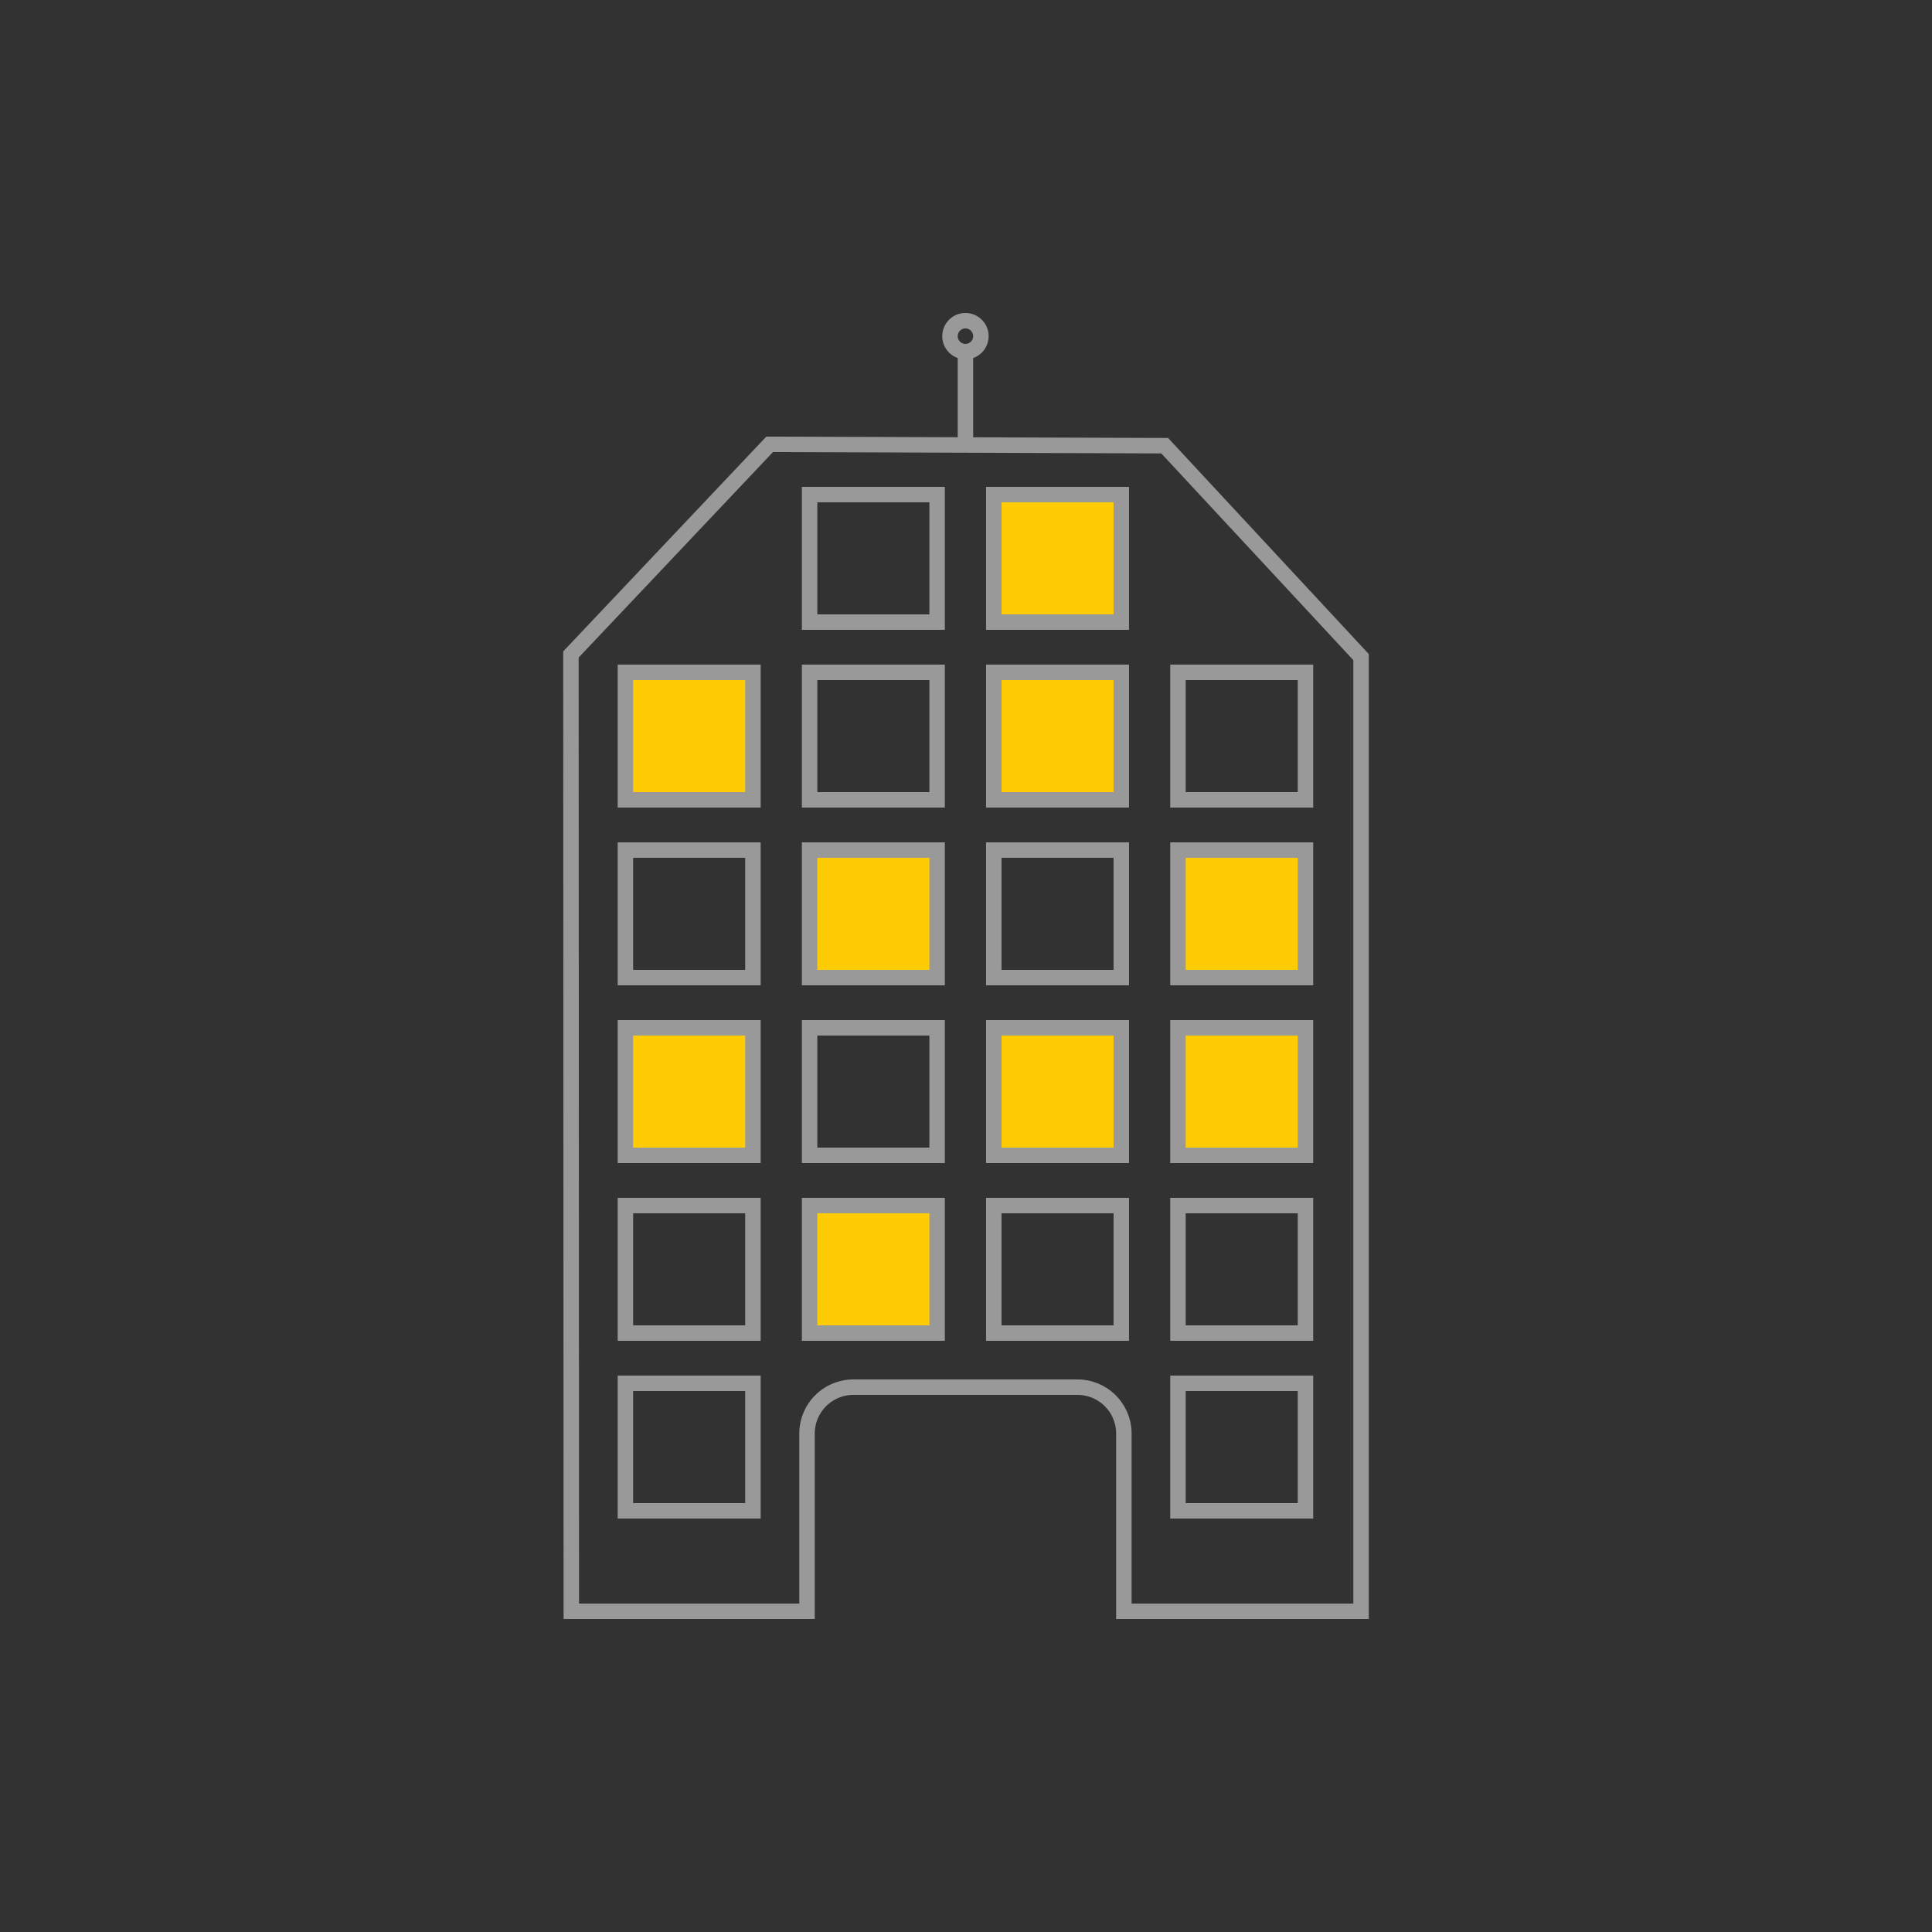 <svg xmlns="http://www.w3.org/2000/svg" width="500" height="500" viewBox="0 0 500 500">
  <title>building3</title>
  <g>
    <rect width="500" height="500" fill="#323232"/>
    <g>
      <path d="M196.857,393h-37V356h37Zm-33-4h29V360h-29Z" fill="#999"/>
      <path d="M244.524,163h-37V126h37Zm-33-4h29V130h-29Z" fill="#999"/>
      <g>
        <rect x="257.191" y="128" width="33" height="33" fill="#ffcb05"/>
        <path d="M292.19,163h-37V126h37Zm-33-4h29V130h-29Z" fill="#999"/>
      </g>
      <path d="M339.857,393h-37V356h37Zm-33-4h29V360h-29Z" fill="#999"/>
      <g>
        <rect x="161.857" y="174" width="33" height="33" fill="#ffcb05"/>
        <path d="M196.857,209h-37V172h37Zm-33-4h29V176h-29Z" fill="#999"/>
      </g>
      <path d="M244.524,209h-37V172h37Zm-33-4h29V176h-29Z" fill="#999"/>
      <g>
        <rect x="257.191" y="174" width="33" height="33" fill="#ffcb05"/>
        <path d="M292.19,209h-37V172h37Zm-33-4h29V176h-29Z" fill="#999"/>
      </g>
      <path d="M339.857,209h-37V172h37Zm-33-4h29V176h-29Z" fill="#999"/>
      <path d="M196.857,255h-37V218h37Zm-33-4h29V222h-29Z" fill="#999"/>
      <g>
        <rect x="209.524" y="220" width="33" height="33" fill="#ffcb05"/>
        <path d="M244.524,255h-37V218h37Zm-33-4h29V222h-29Z" fill="#999"/>
      </g>
      <path d="M292.19,255h-37V218h37Zm-33-4h29V222h-29Z" fill="#999"/>
      <g>
        <rect x="304.857" y="220" width="33" height="33" fill="#ffcb05"/>
        <path d="M339.857,255h-37V218h37Zm-33-4h29V222h-29Z" fill="#999"/>
      </g>
      <g>
        <rect x="161.857" y="266" width="33" height="33" fill="#ffcb05"/>
        <path d="M196.857,301h-37V264h37Zm-33-4h29V268h-29Z" fill="#999"/>
      </g>
      <path d="M244.524,301h-37V264h37Zm-33-4h29V268h-29Z" fill="#999"/>
      <g>
        <rect x="257.191" y="266" width="33" height="33" fill="#ffcb05"/>
        <path d="M292.19,301h-37V264h37Zm-33-4h29V268h-29Z" fill="#999"/>
      </g>
      <g>
        <rect x="304.857" y="266" width="33" height="33" fill="#ffcb05"/>
        <path d="M339.857,301h-37V264h37Zm-33-4h29V268h-29Z" fill="#999"/>
      </g>
      <path d="M196.857,347h-37V310h37Zm-33-4h29V314h-29Z" fill="#999"/>
      <g>
        <rect x="209.524" y="312" width="33" height="33" fill="#ffcb05"/>
        <path d="M244.524,347h-37V310h37Zm-33-4h29V314h-29Z" fill="#999"/>
      </g>
      <path d="M292.19,347h-37V310h37Zm-33-4h29V314h-29Z" fill="#999"/>
      <path d="M339.857,347h-37V310h37Zm-33-4h29V314h-29Z" fill="#999"/>
      <path d="M354.243,419H288.857V371a10.011,10.011,0,0,0-10-10h-58a10.012,10.012,0,0,0-10,10v48h-65l-.1-250.422L198.314,113h1.543l102.437.346,51.949,55.928Zm-61.386-4h57.386V170.845l-49.7-53.5L200.036,117,149.757,170.17l.1,244.83h57V371a14.016,14.016,0,0,1,14-14h58a14.015,14.015,0,0,1,14,14Z" fill="#999"/>
      <rect x="247.857" y="89" width="4" height="27" fill="#999"/>
      <path d="M249.857,93a6,6,0,1,1,6-6A6.007,6.007,0,0,1,249.857,93Zm0-8a2,2,0,1,0,2,2A2,2,0,0,0,249.857,85Z" fill="#999"/>
    </g>
  </g>
</svg>
